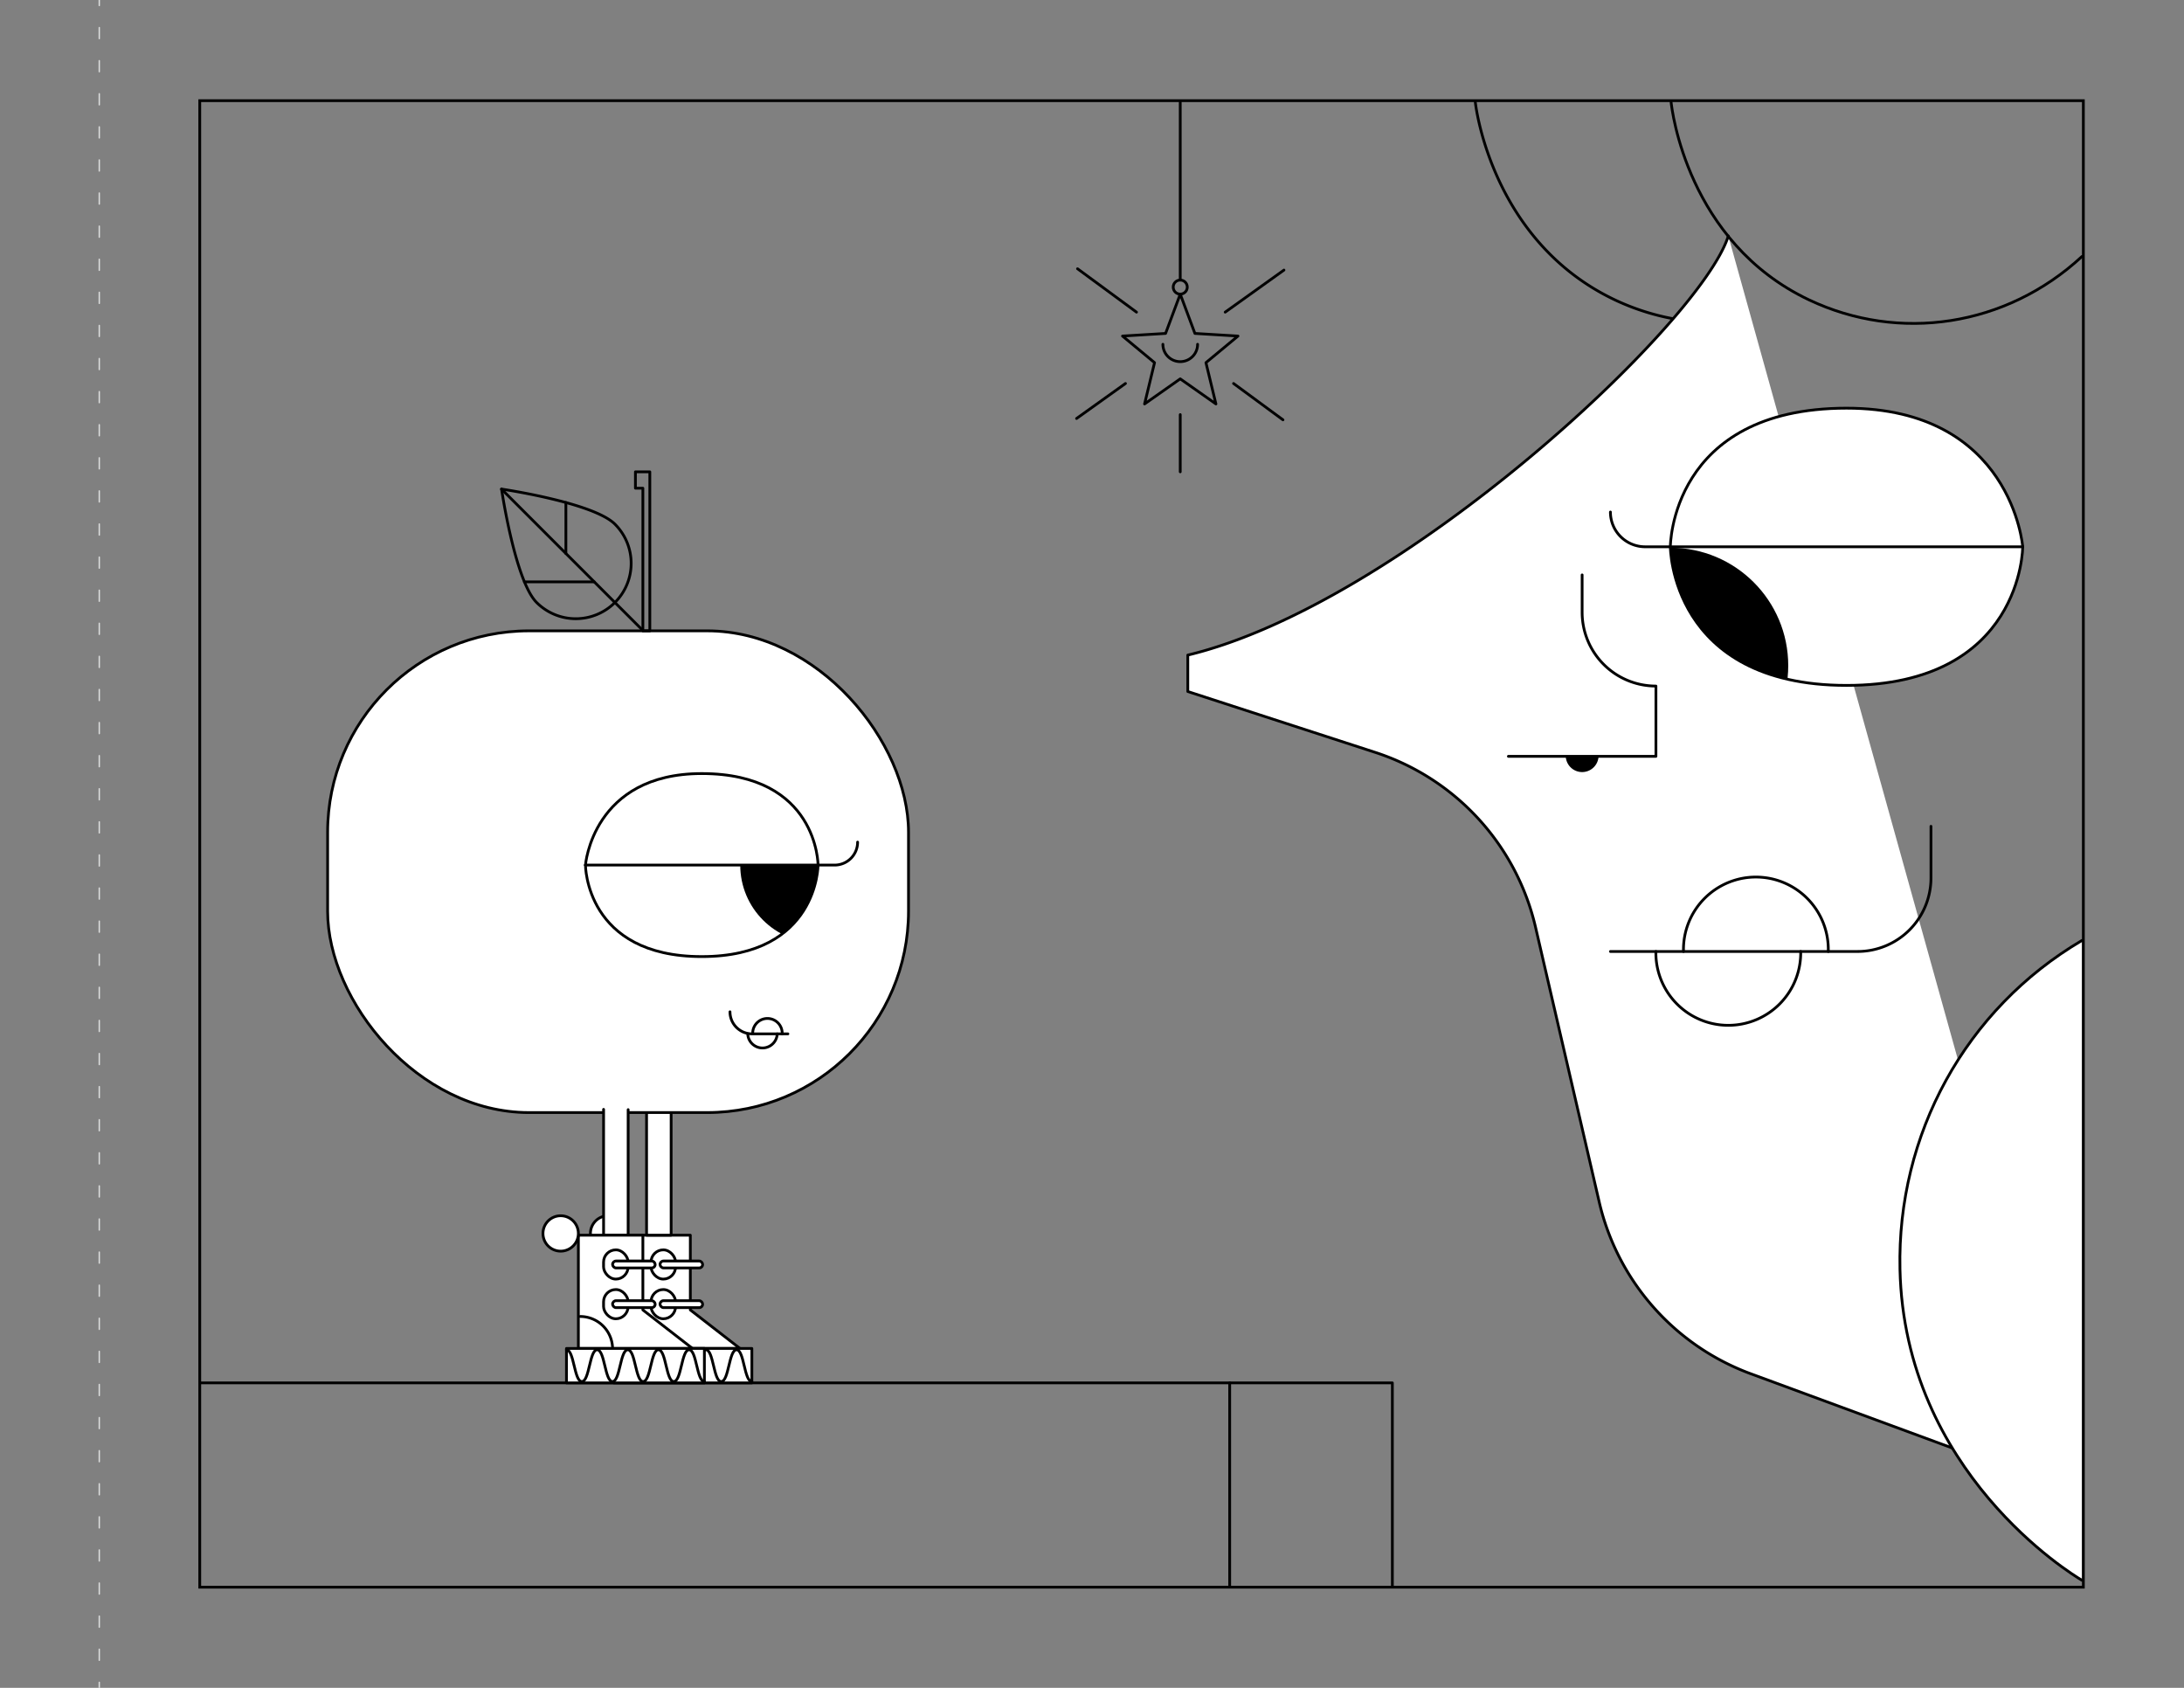 <svg xmlns="http://www.w3.org/2000/svg" xmlns:xlink="http://www.w3.org/1999/xlink" viewBox="0 0 792 612"><rect x="0" y="0" width="792" height="612" fill="#808080" stroke="none"/><defs><style>.cls-1,.cls-2,.cls-7,.cls-8{fill:none;}.cls-2,.cls-3{stroke:#000;}.cls-2,.cls-3,.cls-7,.cls-8{stroke-linecap:round;stroke-linejoin:round;}.cls-3,.cls-4{fill:#fff;}.cls-5{clip-path:url(#clip-path);}.cls-6{clip-path:url(#clip-path-2);}.cls-7,.cls-8{stroke:#dddede;stroke-width:0.5px;}.cls-8{stroke-dasharray:4 8;}</style><clipPath id="clip-path"><path class="cls-1" d="M296.66,313.67s0,33.18-42.18,33.18c-39.6,0-42.17-33.18-42.17-33.18Z"/></clipPath><clipPath id="clip-path-2"><path class="cls-1" d="M605.73,198.26s0,50.26,63.89,50.26c60,0,63.89-50.26,63.89-50.26Z"/></clipPath></defs><g id="art"><polyline class="cls-2" points="72.81 501.42 504.92 501.42 504.92 575"/><path class="cls-2" d="M535,37c.26,2.59,6.46,50.78,50.59,71.72a86.44,86.44,0,0,0,32.06,8.17"/><polygon class="cls-2" points="428 106.64 433.32 120.9 448.94 121.85 437.32 131.49 440.94 146.47 428 137.37 415.06 146.47 418.68 131.49 407.06 121.85 422.68 120.9 428 106.64"/><path class="cls-2" d="M434.29,124.84a6.29,6.29,0,0,1-12.58,0"/><line class="cls-2" x1="428" y1="150.33" x2="428" y2="171.08"/><line class="cls-2" x1="447.33" y1="139.05" x2="465.25" y2="152.23"/><line class="cls-2" x1="390.75" y1="97.45" x2="412.14" y2="113.18"/><line class="cls-2" x1="444.3" y1="113.18" x2="465.61" y2="97.93"/><line class="cls-2" x1="390.4" y1="151.74" x2="408.14" y2="139.05"/><line class="cls-2" x1="428" y1="101.55" x2="428" y2="37"/><circle class="cls-2" cx="428" cy="104.1" r="2.55"/><polygon class="cls-3" points="268.33 488.94 226.95 488.94 226.95 447.87 250.34 447.87 250.34 474.98 268.33 488.94 268.33 488.94"/><rect class="cls-3" x="236.09" y="453.19" width="8.91" height="10.6" rx="4.46" transform="translate(481.08 916.98) rotate(180)"/><rect class="cls-3" x="239.35" y="457.23" width="15.45" height="2.52" rx="1.26" transform="translate(494.15 916.98) rotate(-180)"/><path class="cls-3" d="M239.35,489.09a11.74,11.74,0,0,0-11.73-11.74"/><circle class="cls-3" cx="220.53" cy="447.24" r="6.42"/><rect class="cls-3" x="222.63" y="488.94" width="50.02" height="12.48" transform="translate(495.28 990.36) rotate(-180)"/><path class="cls-4" d="M272.65,500.94c-2.78,0-2.78-11.52-5.55-11.52s-2.78,11.52-5.56,11.52-2.78-11.52-5.55-11.52-2.78,11.52-5.56,11.52-2.78-11.52-5.56-11.52-2.78,11.52-5.55,11.52-2.78-11.52-5.56-11.52-2.78,11.52-5.56,11.52-2.79-11.52-5.57-11.52"/><path class="cls-2" d="M272.65,500.94c-2.78,0-2.78-11.52-5.55-11.52s-2.78,11.52-5.56,11.52-2.78-11.52-5.55-11.52-2.78,11.52-5.56,11.52-2.78-11.52-5.56-11.52-2.78,11.52-5.55,11.52-2.78-11.52-5.56-11.52-2.78,11.52-5.56,11.52-2.79-11.52-5.57-11.52"/><rect class="cls-3" x="236.09" y="467.58" width="8.91" height="10.6" rx="4.46" transform="translate(481.08 945.76) rotate(180)"/><rect class="cls-3" x="239.35" y="471.62" width="15.45" height="2.52" rx="1.26" transform="translate(494.15 945.76) rotate(180)"/><rect class="cls-3" x="234.46" y="397.48" width="8.91" height="50.4" transform="translate(477.84 845.35) rotate(-180)"/><rect class="cls-3" x="118.81" y="228.74" width="210.65" height="174.67" rx="73.02"/><polyline class="cls-3" points="218.88 402.25 218.88 447.87 227.79 447.87 227.79 402.35"/><path class="cls-3" d="M283.65,374.87a5.35,5.35,0,1,0-10.69,0"/><path class="cls-3" d="M271.16,374.87a5.35,5.35,0,0,0,10.69,0"/><path class="cls-2" d="M285.72,374.87h-13a8,8,0,0,1-8-8h0"/><polygon class="cls-3" points="251.12 488.94 209.74 488.94 209.74 447.87 233.13 447.87 233.13 474.98 251.12 488.94 251.12 488.94"/><rect class="cls-3" x="218.88" y="453.19" width="8.91" height="10.6" rx="4.46" transform="translate(446.66 916.98) rotate(180)"/><rect class="cls-3" x="222.14" y="457.23" width="15.45" height="2.52" rx="1.26" transform="translate(459.73 916.98) rotate(-180)"/><path class="cls-3" d="M222.14,489.09a11.74,11.74,0,0,0-11.73-11.74"/><circle class="cls-3" cx="203.32" cy="447.24" r="6.42"/><rect class="cls-3" x="205.42" y="488.94" width="50.02" height="12.48" transform="translate(460.86 990.36) rotate(-180)"/><path class="cls-2" d="M255.44,500.94c-2.78,0-2.78-11.52-5.55-11.52s-2.78,11.52-5.56,11.52-2.78-11.52-5.55-11.52-2.78,11.52-5.56,11.52-2.78-11.52-5.56-11.52-2.78,11.52-5.55,11.52-2.78-11.52-5.56-11.52-2.78,11.52-5.56,11.52-2.79-11.52-5.57-11.52"/><rect class="cls-3" x="218.88" y="467.58" width="8.91" height="10.6" rx="4.46" transform="translate(446.66 945.76) rotate(180)"/><rect class="cls-3" x="222.14" y="471.62" width="15.45" height="2.52" rx="1.26" transform="translate(459.73 945.76) rotate(180)"/><path class="cls-3" d="M212.31,313.67s0,33.18,42.17,33.18,42.18-33.18,42.18-33.18"/><path class="cls-3" d="M296.66,313.67s0-33.18-42.18-33.18c-39.6,0-42.17,33.18-42.17,33.18"/><path class="cls-2" d="M311,305.35a8.32,8.32,0,0,1-8.32,8.32H212.31"/><g class="cls-5"><circle cx="296.66" cy="313.67" r="28.22"/></g><path class="cls-2" d="M223,218.46a20.09,20.09,0,0,0,0-28.4c-7.84-7.84-41.12-12.72-41.12-12.72s4.88,33.28,12.72,41.12A20.09,20.09,0,0,0,223,218.46Z"/><line class="cls-2" x1="233.13" y1="228.61" x2="181.86" y2="177.34"/><line class="cls-2" x1="205.21" y1="200.69" x2="205.21" y2="182.22"/><line class="cls-2" x1="215.5" y1="210.98" x2="190.17" y2="210.98"/><polygon class="cls-2" points="233.13 228.74 235.65 228.74 235.65 171.08 230.43 171.08 230.43 177.02 233.13 177.02 233.13 228.74"/><path class="cls-3" d="M626.75,85.56C617,117,508.07,219,430.74,237.53h0v13.21l67.92,22.05a87.46,87.46,0,0,1,58.19,63.43l23.08,99.59a87.47,87.47,0,0,0,55,62.32L754,542"/><path class="cls-2" d="M653,345a26.26,26.26,0,1,1-52.51,0"/><path class="cls-2" d="M610.5,345A26.26,26.26,0,1,1,663,345"/><path class="cls-2" d="M584,345H673.6a26.64,26.64,0,0,0,26.64-26.63V299.62"/><path class="cls-2" d="M547,274.24H600.5V248.76h0A26.76,26.76,0,0,1,573.74,222V208.46"/><path class="cls-3" d="M733.51,198.26s0,50.26-63.89,50.26-63.89-50.26-63.89-50.26"/><path class="cls-3" d="M605.73,198.26s0-50.26,63.89-50.26c60,0,63.89,50.26,63.89,50.26"/><path class="cls-2" d="M584,185.66a12.6,12.6,0,0,0,12.6,12.6H733.51"/><g class="cls-6"><circle cx="605.73" cy="241.35" r="42.75"/></g><path class="cls-2" d="M606,37c.26,2.59,5.85,50.78,50,71.72,32.63,15.48,71.44,9.8,99-15.72"/><path class="cls-3" d="M755,341c-42.35,24.95-67.06,70.41-66,119.2,1.61,73.67,62.33,110.65,66,112.8"/><path d="M567.8,274.24a5.95,5.95,0,0,0,11.89,0"/><line class="cls-2" x1="445.93" y1="501.42" x2="445.93" y2="575"/></g><g id="diecut"><line class="cls-7" x1="36" x2="36" y2="2"/><line class="cls-8" x1="36" y1="10" x2="36" y2="606"/><line class="cls-7" x1="36" y1="610" x2="36" y2="612"/></g><g id="frame"><path d="M755,37V575H72.94V37H755m1-1H71.94V576H756V36Z"/></g></svg>